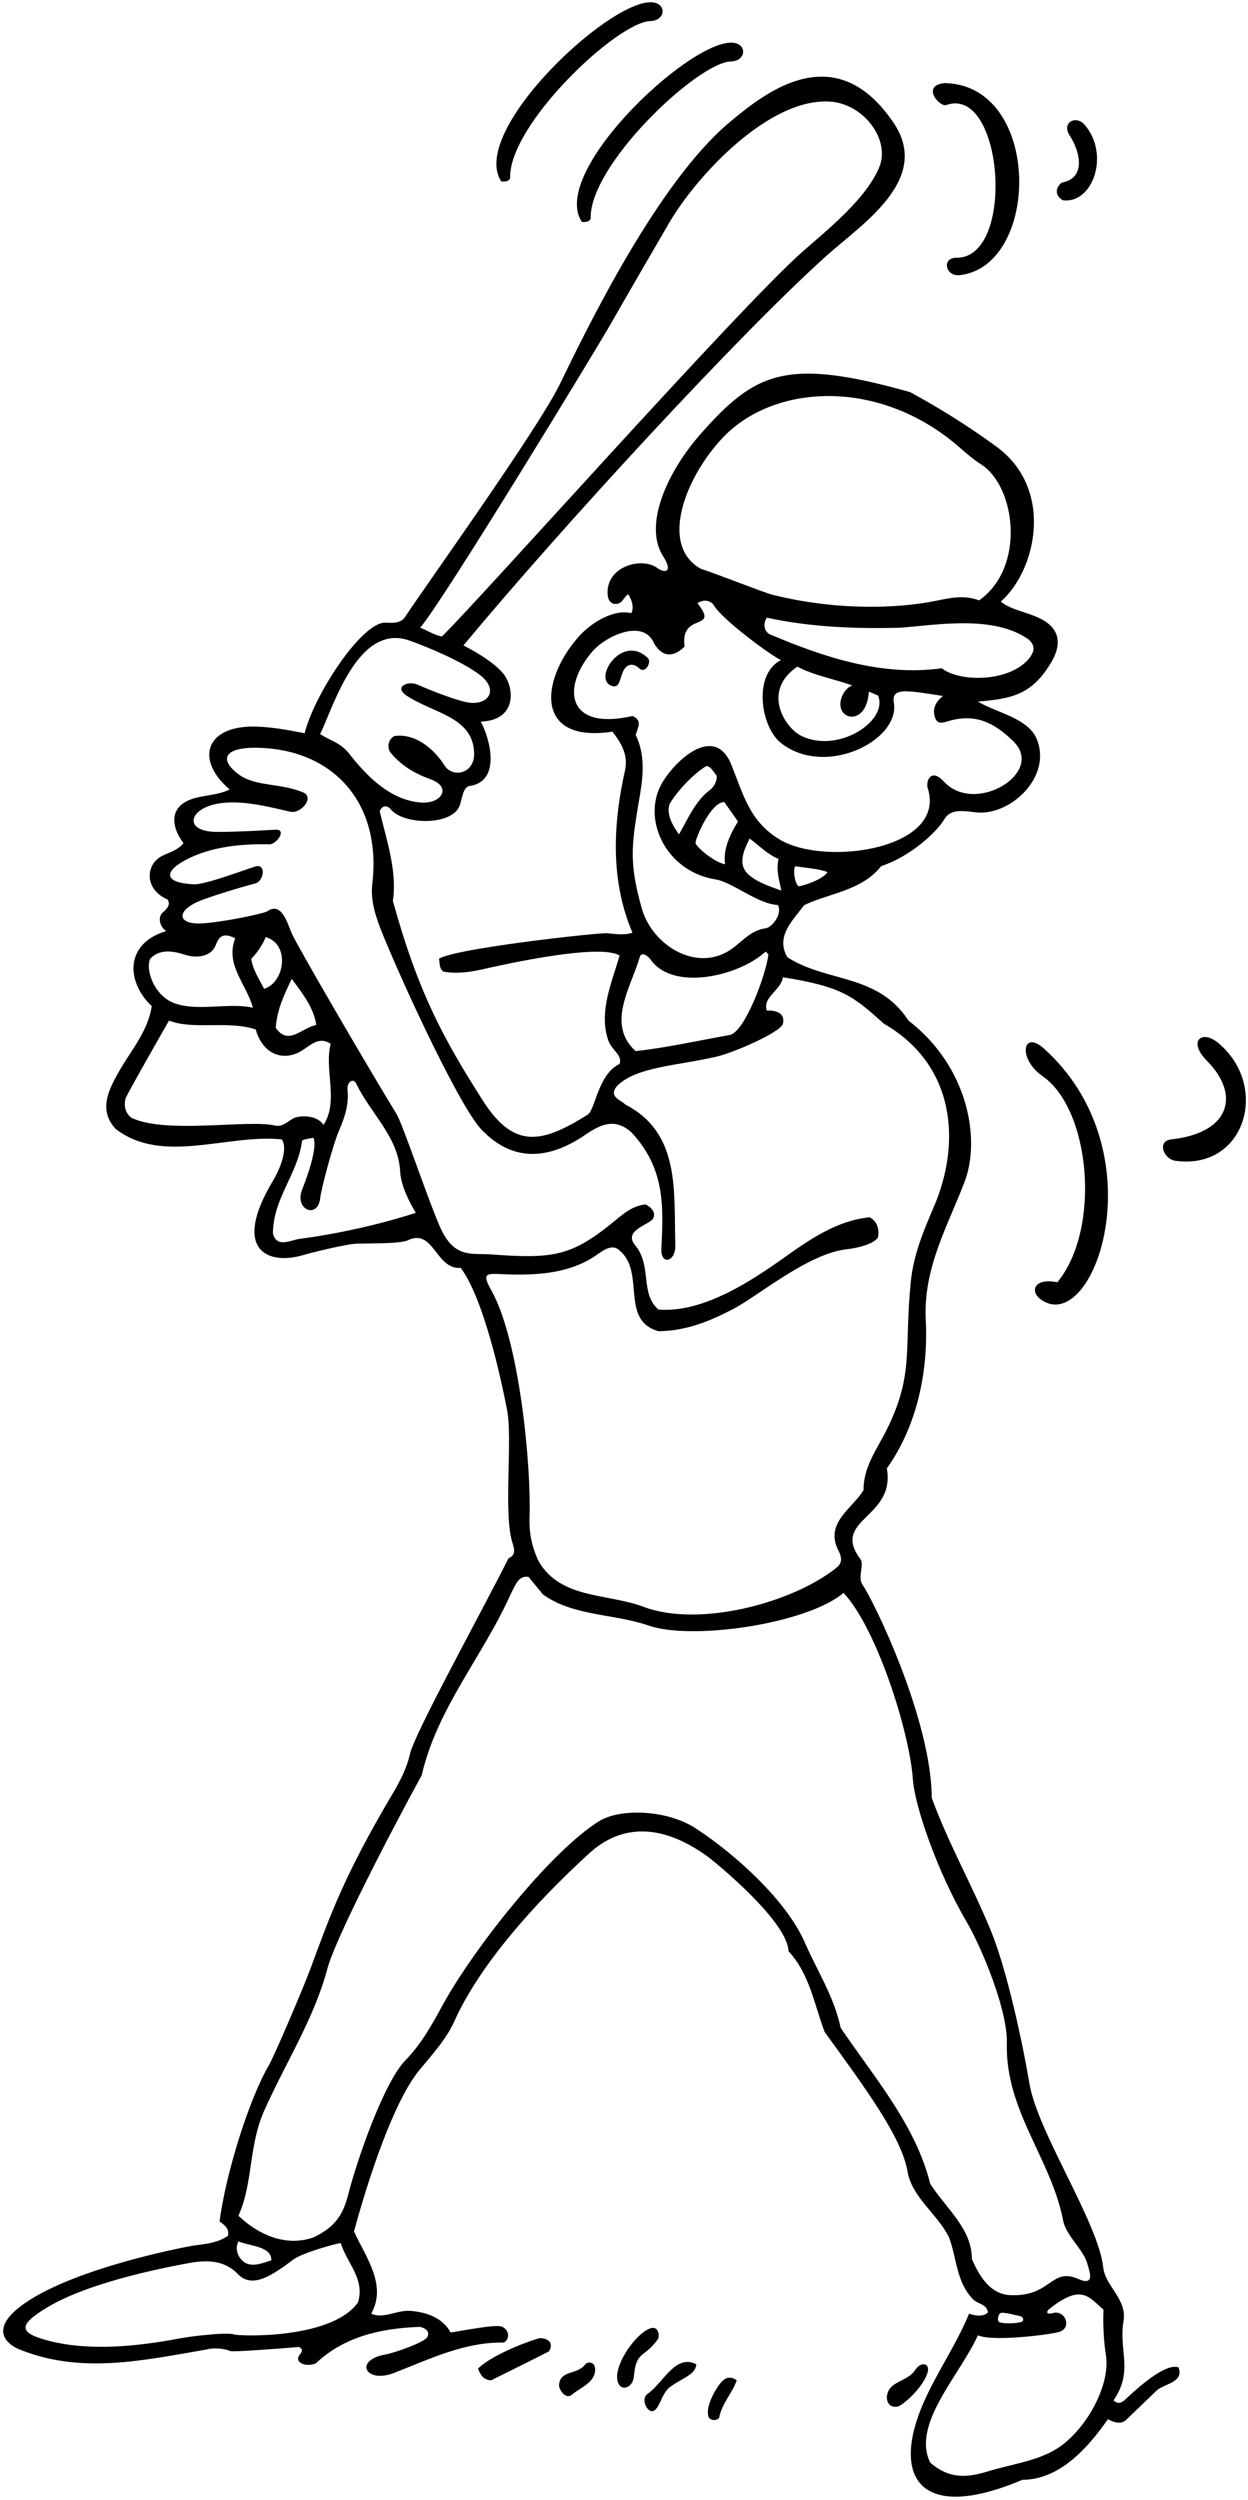 <?xml version="1.0" encoding="UTF-8"?>
<svg xmlns="http://www.w3.org/2000/svg" xmlns:xlink="http://www.w3.org/1999/xlink" width="340pt" height="681pt" viewBox="0 0 340 681" version="1.1">
<g id="surface1">
<path style=" stroke:none;fill-rule:nonzero;fill:rgb(0%,0%,0%);fill-opacity:1;" d="M 158.527 60.461 C 159.402 60.461 160.387 60.566 160.934 59.586 C 160.352 45.09 190.051 17.012 199.09 16.746 C 202.992 16.633 203.535 12.715 200.547 11.801 C 190.219 8.652 149.246 46.539 158.527 60.461 "/>
<path style=" stroke:none;fill-rule:nonzero;fill:rgb(0%,0%,0%);fill-opacity:1;" d="M 306.41 653.727 C 305.488 654.535 304.523 654.914 303.367 653.805 C 308.914 645.727 304.676 640.141 306.098 632.16 C 307.07 626.23 301.121 622.719 300.566 617.629 C 299.23 605.379 282.707 580.793 280.473 567.605 C 278.605 556.578 274.395 536.699 269.906 525.777 C 264.906 513.602 258.359 502.102 253.848 489.727 C 253.723 468.297 238.016 435.988 235.012 431.695 C 233.578 429.641 235.422 426.539 234.5 424.797 C 226.082 413.758 244.062 413.617 241.605 399.98 C 252.367 384.785 252.602 366.922 252.219 359.645 C 251.457 345.297 258.285 333.84 262.848 321.734 C 267.125 310.379 263.895 290.645 247.508 277.988 C 239.09 265.09 225.316 267.715 214.496 260.719 C 211.215 255.035 216.008 250.707 219.066 246.555 C 225.844 243.273 234.719 242.684 240.074 235.906 C 247.961 233.371 255.23 226.617 257.277 223.145 C 259.027 220.176 262.531 220.91 266.027 221.281 C 275.188 222.246 286.742 211.625 282.426 201.262 C 280.039 195.531 271.289 194.098 266.418 191.086 C 276.098 190.34 281.254 188.945 286.316 180.535 C 289.691 174.93 288.465 170.66 282.57 168.09 C 279.312 166.664 275.328 166.016 272.648 163.867 C 282.352 155.359 287.301 133.211 271.445 121.641 C 265.008 116.941 258.441 112.723 251.695 108.891 C 250.449 108.184 249.199 107.488 247.945 106.809 C 214.188 97.285 205.75 101.352 190.871 118.211 C 181.77 128.523 175.184 143.082 180.699 151.59 C 183.41 155.773 181.203 156.281 179.074 154.715 C 174.73 151.52 164.777 154.391 165.562 162.164 C 165.855 165.043 168.484 164.898 169.469 163.723 C 170.125 162.938 170.703 161.949 171.207 161.902 C 172.082 163.43 172.848 165.398 171.973 167.039 C 167.711 165.844 161.336 169.133 157.359 173.746 C 147.129 185.629 145.766 202.5 166.836 199.285 C 169.129 202.238 171.125 205.398 170.332 209.562 C 166.945 224.645 166.289 239.949 172.301 254.051 C 170.266 254.77 167.805 254.438 165.383 254.191 C 163.383 253.984 123.766 258.312 119.613 261.156 C 119.832 262.359 119.613 263.781 120.812 264.652 C 124.465 265.305 128.113 264.789 131.73 263.965 C 136.023 262.984 163.336 256.785 168.801 260.281 C 166.727 267.496 163.117 275.477 165.633 283.129 C 166.523 286.098 169.676 287.281 168.801 289.797 C 162.945 292.586 162.242 302.039 160.168 303.57 C 147.625 311.457 140.055 313.133 131.496 299.703 C 120.691 282.746 113.895 270.176 107.039 245.414 C 108.242 237.219 105.293 228.801 103.434 220.93 C 104.309 219.07 105.746 219.438 106.605 220.602 C 110.129 224.629 122.773 224.926 125.125 219.691 C 125.926 217.91 125.965 214.348 128.004 214.078 C 136.457 212.812 133.633 201.477 130.98 196.555 C 140.414 196.215 140.172 188.219 137.648 184.227 C 135.707 181.156 130.004 177.703 126.262 175.801 C 152.52 144.164 201.367 91.012 225.316 69.535 C 234.84 60.996 253.867 48.871 243.453 33.465 C 227.672 10.109 208.844 24.84 198.719 33.34 C 179.242 49.684 160.223 88.781 152.527 104.621 C 146.641 116.734 116.988 158.074 110.211 168.242 C 109.102 169.727 107.117 169.719 105.039 169.605 C 98.715 169.27 85.66 189.047 82.992 199.723 C 78.168 198.781 73.426 197.895 68.828 197.906 C 55.988 197.938 53.172 206.992 62.551 215.027 C 59.883 216.414 56.508 216.535 53.508 217.277 C 46.09 219.109 46.285 224.66 49.98 229.676 C 48.34 231.641 46.371 232.051 44.078 233.172 C 39.453 235.66 39.473 242.379 45.609 244.977 C 46.59 246.289 45.5 247.602 44.406 248.477 C 43.047 249.531 43.25 252.203 45.281 253.613 C 33.969 256.965 34.309 267.41 41.344 274.055 C 40.613 278.777 38.223 282.73 35.699 286.602 C 29.703 295.812 26.309 301.82 31.508 307.504 C 44.297 317.344 61.895 308.816 76.762 310.348 C 78.402 312.645 76.645 317.82 74.32 321.699 C 63.059 340.516 72.973 344.746 82.645 341.848 C 84.832 341.191 94.52 338.801 97.289 338.742 C 102.055 338.641 108.285 338.793 110.977 337.895 C 114.586 336.09 116.523 338.113 118.41 340.504 C 120.297 342.895 122.125 345.652 125.516 345.328 C 131.777 353.816 136.422 375.172 138.133 383.977 C 139.711 392.098 137.125 411.773 139.535 420.008 C 140.027 421.688 140.805 423.445 138.523 424.469 C 131.371 438.77 112.965 472.051 111.688 477.758 C 110.809 481.68 108.98 485.176 106.961 488.582 C 93.551 511.168 89.75 522.285 84.535 536.344 C 82.422 542.047 74.574 560.273 73.324 562.406 C 67.703 571.996 61.465 592.355 59.82 605.051 C 60.949 606 62.551 606.801 62.113 608.988 C 59.438 610.859 56.148 611.219 52.871 611.641 C 51.129 611.863 20.914 617.547 6.801 627.324 C -2.449 633.734 0.953 637.824 4.727 639.703 C 21.668 646.809 38.613 642.984 55.883 640.031 C 58.133 639.426 60.727 639.574 62.902 640.422 C 63.477 640.645 76.652 639.703 81.461 639.266 C 83.758 640.578 80.262 641.453 81.461 643.203 C 82.773 644.652 85.637 644.121 86.156 643.629 C 93.891 636.336 104.23 634.109 114.473 633.801 C 116.152 634.238 117.098 635.113 116.441 636.535 C 115.785 637.953 107.559 640.859 105.031 641.312 C 96.238 642.891 99.645 649.328 107.316 646.352 C 116.992 642.605 126.531 637.871 137.32 638.062 C 139.07 636.863 138.598 634.648 136.883 633.801 C 135.57 632.926 126.391 634.785 122.781 635.332 C 120.598 631.285 116.113 629.758 111.742 629.43 C 108.023 629.211 104.418 631.723 101.137 630.195 C 105.512 622.324 99.609 614.781 96.438 607.785 C 100.484 593 107.27 572.316 114.281 563.824 C 117.824 559.539 121.645 555.355 123.809 550.508 C 129.176 538.457 141 522.762 160.168 505.141 C 169.094 496.727 180.258 496.586 192.844 505.734 C 194.242 506.75 214.496 523.066 214.824 531.484 C 220.617 537.715 221.82 546.023 224.66 553.457 C 235.613 568.59 245.664 582.105 247.234 591.441 C 248.43 598.547 255.508 603.152 258.547 609.426 C 260.625 614.891 260.516 621.34 264.777 625.93 C 266.09 627.68 268.824 627.352 269.152 629.867 C 267.84 631.176 265.543 630.738 264.012 630.195 C 260.484 638.727 255.32 646.07 251.719 654.191 C 242.824 674.254 250 687.512 278.551 675.449 C 288.609 675.449 296.371 666.812 301.836 658.941 C 303.039 659.598 305.152 660.547 306.684 659.234 L 315.172 651.074 C 317.355 649.215 322.605 648.887 321.074 644.84 C 317.031 643.312 307.582 652.703 306.41 653.727 Z M 217.664 241.434 C 216.465 240.887 216.035 236.816 216.629 235.949 C 219.312 236.371 223.25 236.633 225.426 237.547 C 224.551 239.293 219.523 241.105 217.664 241.434 Z M 280.191 174.145 C 282.379 176.109 281.75 177.852 279.754 180.047 C 273.809 185.992 261.008 185.613 256.578 182.016 C 240.293 184.309 224.332 178.953 210.121 172.941 C 208.211 172.32 207.719 169.988 208.922 168.242 C 220.945 170.863 233.297 171.301 245.539 170.973 C 255.926 170.098 270.898 167.586 280.191 174.145 Z M 229.621 193.988 C 231.305 196.312 236.227 195.75 236.715 188.387 C 237.777 188.762 238.461 189.195 239.199 189.449 C 242.141 196.254 228.438 205.383 218.328 200.449 C 213.789 198.238 207.445 188.219 217.227 181.578 C 221.938 184.074 227.613 185.012 232.203 186.715 C 230.062 187.309 227.773 191.445 229.621 193.988 Z M 196.902 119.223 C 210.629 104.691 238.98 102.805 260.762 121.305 C 262.871 123.098 264.938 125.023 267.223 126.449 C 276.598 132.305 279.633 154.359 266.746 163.539 C 262.613 161.941 258.684 162.902 254.73 163.699 C 244.805 165.695 228.172 166.43 210.461 162.004 C 208.145 161.426 195.586 156.434 190.883 154.906 C 179.5 148.469 186.758 129.957 196.902 119.223 Z M 161.352 177.496 C 164.941 173.324 174.629 168.734 177.875 174.582 C 178.566 176.109 181.438 181.059 186.512 176.109 C 185.18 166.492 196.23 172.121 190.008 164.305 C 191.539 163.211 193.535 163.496 194.383 164.742 C 196.832 168.906 210.004 178.488 212.754 179.801 C 205.098 183.656 207.168 198.027 212.84 202.441 C 224.953 211.879 245.324 201.656 243.508 191.328 C 243.113 189.078 244.312 188.465 246.016 188.32 C 248.316 188.129 254.223 189.164 256.906 189.574 C 254.258 191.656 254.152 193.797 254.746 195.477 C 255.328 197.121 256.43 197.008 257.844 196.566 C 264.93 194.355 270.234 196.117 276.152 202.004 C 284.754 210.551 265.609 222.055 257.199 212.93 C 253.516 208.93 252.203 212.996 252.723 214.594 C 258.117 231.207 225.113 236.07 212.602 228.777 C 204.27 223.922 202.508 216.418 199.262 208.34 C 194.793 197.223 184.332 206.734 180.516 213.027 C 174.566 222.84 181.32 237.336 194.82 239.512 C 199.602 240.242 206.25 246.207 211.926 246.508 C 213.238 249.023 210.297 252.602 208.594 252.848 C 205.066 253.297 202.746 255.773 200.191 257.836 C 190.574 265.605 177.781 257.734 174.875 247.535 C 171.043 234.086 172.223 229.402 174.445 215.914 C 175.328 210.539 175.621 205.18 173.176 200.16 C 173.75 198.301 175.145 196.227 172.301 195.023 C 154.422 199.148 152.887 187.332 161.352 177.496 Z M 212.855 242.574 C 209.902 241.508 205.16 239.984 203.18 237.398 C 200.848 234.355 203.523 230.062 204.219 228.391 C 206.488 230.086 209.375 232.906 212.09 233.938 C 211.324 237.324 212.527 240.496 212.855 242.574 Z M 197.551 235.387 C 194.809 235.074 189.5 230.594 189.484 229.586 C 189.473 228.348 193.605 218.469 197.324 218.469 L 201.051 223.77 C 198.938 227.152 196.895 231.449 197.551 235.387 Z M 184.98 227.27 C 183.34 224.973 181.445 221.914 182.43 218.961 C 184.508 215.465 188.824 210.836 192.434 208.648 C 193.695 208.73 194.387 210.289 195.176 211.18 C 195.48 211.52 195.156 213.668 193.617 215.027 C 189.465 217.977 187.277 223.336 184.98 227.27 Z M 174.27 260.719 C 174.777 259.062 176.48 260.309 177.262 261.402 C 183.477 270.125 201.418 265.828 208.594 259.188 L 209.355 259.953 C 208.594 265.855 202.797 281.27 198.754 281.926 C 190.117 283.457 181.371 285.422 173.176 286.297 C 164.977 278.973 172.082 268.59 174.27 260.719 Z M 166.039 88.836 C 171.395 79.457 176.828 70.105 182.27 60.758 C 189.578 48.203 209.367 26.547 226.184 27.68 C 235.309 28.297 242.621 38.051 239.555 45.512 C 236.02 54.105 225.523 62.512 218.734 68.461 C 201.855 83.258 130.105 163.977 120.379 173.379 C 118.191 172.941 116.598 171.793 114.473 170.973 C 121.031 163.32 162.996 94.16 166.039 88.836 Z M 110.891 174.254 C 112.215 174.637 125.004 179.363 130.855 183.934 C 135.465 187.531 133.648 191.66 128.484 191.457 C 125.148 191.324 115.48 187.262 113.742 186.477 C 111.215 185.336 107.141 187.078 110.809 189.504 C 118.129 194.34 128.977 195.262 129.176 205.223 C 129.285 210.723 123.328 212.102 121.023 208.383 C 119.301 205.605 114.223 199.527 107.367 200.488 C 105.84 201.473 105.402 203.328 106.277 204.859 C 109.363 208.637 113.078 210.742 117.336 212.27 C 123.211 214.371 120.305 219.156 114.379 218.578 C 106.359 217.801 100.094 211.727 94.797 204.859 C 92.176 202.02 90.281 201.918 87.219 199.949 C 90.891 192.359 97.352 170.312 110.891 174.254 Z M 40.906 261.156 C 43.57 258.344 47.184 259.02 50.535 260.098 C 53.18 260.949 57.422 260.852 58.766 257.445 C 59.566 255.418 60.523 253.746 64.082 255.582 C 61.238 262.797 67.25 268.152 68.891 274.492 C 62.527 273 53.961 275.574 47.574 273.281 C 42.145 271.336 39.539 264.348 40.906 261.156 Z M 71.953 269.355 C 70.641 266.73 68.891 264.219 68.453 261.156 C 70.203 259.297 71.367 257.656 72.391 255.254 C 78.961 257.078 77.746 267.48 71.953 269.355 Z M 79.496 266.621 C 82.117 270.23 85.508 274.383 86.164 279.191 C 82.227 279.887 78.621 284.984 75.121 279.957 C 75.449 275.039 77.418 270.887 79.496 266.621 Z M 75.023 306.59 C 67.551 304.836 45.172 309.012 35.77 304.445 C 34.035 303.07 33.734 301.074 34.203 299.215 C 34.445 298.266 46.043 277.988 46.043 277.988 C 52.715 280.613 62.004 277.883 69.656 280.395 C 71.812 287.824 77.855 289.152 82.57 285.957 C 85.004 284.305 87.215 282.344 90.098 284.328 C 88.238 291.219 92.395 299.961 88.129 306.41 C 86.164 303.406 81.219 303.922 80.004 304.582 C 78.359 305.473 76.898 307.027 75.023 306.59 Z M 81.598 337.449 C 79.223 337.762 75.332 340.062 74.355 335.926 C 74.465 326.195 81.105 319.949 82.309 310.656 C 83.074 310.219 84.406 310.117 85.398 309.91 C 86.711 312.969 82.883 322.562 82.309 324.023 C 80.125 329.586 86.641 332.148 87.242 326.293 C 87.484 323.93 90.684 311.844 92.348 307.988 C 93.867 304.469 95.113 300.883 94.676 296.758 C 94.473 294.805 96.215 293.379 97.109 295.262 C 100.918 303.266 108.496 309.625 109.008 318.98 C 109.227 322.809 111.195 326.852 113.273 330.352 C 113.273 330.352 99.246 335.145 81.598 337.449 Z M 133.812 351.379 C 131.199 346.762 132.551 346.871 136.684 347.055 C 145.02 347.422 154.059 347.148 161.367 342.594 C 163.555 341.281 166.508 338.328 168.801 340.625 C 175.906 346.527 168.801 359.645 179.406 362.598 C 187.004 362.531 193.461 359.816 199.719 356.562 C 206.656 352.961 220.223 341.312 230.945 340.242 C 231.746 340.164 237.777 339.312 239.199 337.02 C 239.637 334.723 238.871 332.535 236.902 331.555 C 229.59 332.312 223.363 335.859 217.48 339.859 C 210.07 344.898 193.879 357.902 179.406 356.695 C 174.297 352.41 177.688 344.746 173.047 339.195 C 169.695 335.191 176.699 333.672 177.875 331.988 C 178.812 330.344 177.547 328.93 175.906 328.055 C 172.258 328.414 169.723 330.703 167.102 332.848 C 155.578 342.266 150.586 342.902 133.711 341.68 C 128.348 341.293 123.641 342.902 119.758 333.926 C 116.301 325.926 109.703 306.156 108.059 303.477 C 100.168 290.613 81.043 257.773 79.465 254.188 C 78.379 251.727 76.781 245.426 72.773 248.242 C 72.043 248.758 61.941 250.996 55.395 251.496 C 48.543 252.02 47.602 248.312 54.223 245.469 C 56.773 244.375 65.363 241.703 69.484 240.66 C 71.984 240.027 72.594 235.035 69.461 236.035 C 66.734 236.91 55.852 240.996 52.891 240.867 C 43.945 240.473 44.723 236.957 51.828 233.613 C 57.359 231.012 64.445 229.758 73.387 229.98 C 75.316 230.027 78.379 225.777 74.965 225.992 C 70.762 226.254 63.91 226.621 59.035 226.594 C 49.527 226.539 51.438 219.789 60.41 218.738 C 66.441 218.035 72.809 219.645 79.035 221.094 C 81.969 221.777 85.84 217.18 82.535 215.812 C 76.285 213.234 69.492 214.301 64.969 210.895 C 59.133 206.5 61.473 203.078 72.02 203.754 C 91.531 205 103.965 219.258 101.43 240.727 C 100.871 245.48 102.449 250.012 104.289 254.527 C 110.473 269.691 125.426 301.715 131.203 307.723 C 140.023 316.891 149.855 315.656 159.477 309.086 C 163.48 306.355 167.406 304.363 171.973 308.379 C 181.09 318.098 180.797 328.301 180.176 340.039 C 179.93 344.758 184.117 343.809 183.984 339.129 C 183.555 324.164 185.383 308.617 170.332 300.836 C 169.238 299.633 165.77 298.832 167.953 295.988 C 172.977 290.535 184.734 290.289 195.414 287.758 C 199.898 286.691 212.527 281.27 213.293 278.863 C 214.223 274.82 208.922 275.258 208.922 275.258 C 207.609 271.648 212.855 269.684 213.293 266.184 C 229.57 268.781 232.453 271.363 240.84 278.863 C 260.453 290.176 261.82 311.508 254.441 328.656 C 251.625 335.199 248.859 341.758 248.129 349.156 C 246.27 367.977 249.066 374.336 241.531 389.5 C 238.914 394.77 235.195 399.574 235.266 405.887 C 232.203 410.914 224.77 414.738 228.27 422.062 C 229.789 424.77 229.078 426.082 227.797 427.098 C 215.762 436.656 190.457 443.367 175.344 437.672 C 165.496 433.957 152.734 435.629 146.723 425.234 C 144.445 420.383 144.145 416.477 144.266 412.922 C 144.727 399.352 141.555 365.07 133.812 351.379 Z M 64.957 610.52 C 68.125 611.828 74.027 611.828 73.918 615.656 C 71.844 616.312 69.219 617.512 66.922 616.422 C 65.066 615.328 63.754 612.812 64.957 610.52 Z M 97.531 627.133 C 90.316 637.297 64.93 636.336 63.727 635.855 C 62.051 635.188 52.059 636.316 48.777 636.973 C 38.301 638.957 24.984 640.496 13.766 637.703 C 5.016 635.523 4.602 633.406 13.121 628.344 C 25.266 621.133 47.336 617.211 51.102 616.488 C 56.125 615.523 61.035 615.508 64.789 619.398 C 68.609 623.355 73.684 620.156 79.844 615.5 C 82.332 613.617 91.301 611.172 92.832 610.953 C 94.469 616.422 99.5 620.684 97.531 627.133 Z M 264.777 615.328 C 264.777 606.91 257.672 601.555 253.41 594.777 C 249.477 578.926 238.324 566.027 229.031 552.363 C 227.27 543.922 222.598 536.742 219.219 529.02 C 214.297 517.77 200.539 505.184 189.562 498.023 C 181.688 492.883 168.926 492.516 163.246 496.035 C 150.117 504.18 129.266 530.387 120.633 546.07 C 117.742 551.328 114.969 556.551 110.48 561.148 C 104.699 567.066 97.43 587.75 94.895 597.633 C 93.625 602.582 91.793 606.434 85.398 609.426 C 77.637 612.156 70.094 608.441 64.957 603.523 C 69.109 594.34 67.578 584 72.391 574.008 C 78.062 561.434 85.617 549.676 89.18 536.258 C 91.363 528.047 106.18 499.449 114.91 483.496 C 119.066 465.242 131.855 450.703 139.289 433.867 C 140.602 431.43 141.258 429.168 143.988 429.496 L 147.926 434.309 C 156.176 440.246 167.305 439.512 176.695 442.77 C 188.617 446.91 219.945 442.277 229.797 433.867 C 238.887 443.527 247.844 471.922 248.695 484.652 C 249.176 491.824 255.359 509.898 263.348 523.473 C 267.188 529.992 274.805 547.828 274.289 557.062 C 274.07 575.102 286.312 588 289.594 604.613 C 290.32 608.98 295.289 612.746 296.285 616.801 C 296.621 618.164 298.633 622.898 293.824 620.77 C 286.312 617.453 286.473 625.516 275.492 625.164 C 269.699 625.055 266.746 619.809 264.777 615.328 Z M 277.863 632.57 C 275.699 632.977 272.891 632.891 272.188 632.457 C 271.527 632.047 272.023 629.941 272.871 629.953 C 274.555 629.977 276.203 630.523 277.883 630.848 C 278.754 631.016 279.316 632.301 277.863 632.57 Z M 290.723 664.883 C 284.715 670.199 277.168 670.711 269.207 673.137 C 263.645 674.828 258.754 675.402 253.41 670.75 C 248.332 660.293 261.391 647.121 266.418 636.098 C 270.57 637.902 286.059 635.902 288.492 635.188 C 292.227 634.094 290.145 629.082 286.887 630.027 C 285.195 630.516 284.738 629.805 286.055 628.77 C 294.719 621.957 296.656 625.727 300.633 629.102 C 300.461 633.285 300.699 637.746 301.305 641.598 C 302.367 648.363 297.789 658.629 290.723 664.883 "/>
<path style=" stroke:none;fill-rule:nonzero;fill:rgb(0%,0%,0%);fill-opacity:1;" d="M 257.797 28.609 C 273.363 23.105 276.797 70.398 260.57 70.203 C 256.465 70.152 257.535 75.418 261.512 74.949 C 283.59 72.336 283.84 23.102 257.344 22.637 C 250.793 23.285 256.012 29.238 257.797 28.609 "/>
<path style=" stroke:none;fill-rule:nonzero;fill:rgb(0%,0%,0%);fill-opacity:1;" d="M 289.594 54.555 C 297.656 55.562 302.469 42.23 295.551 34.047 C 293.145 31.199 289.09 33.395 291.426 36.926 C 294.125 41.004 296.133 48.496 289.266 49.746 C 287.406 51.168 287.406 53.355 289.594 54.555 "/>
<path style=" stroke:none;fill-rule:nonzero;fill:rgb(0%,0%,0%);fill-opacity:1;" d="M 176.523 179.281 C 169.605 172.434 161.59 184.602 166.398 186.715 C 169.66 188.191 168.477 182.562 171.207 181.25 C 172.594 180.73 173.461 181.461 174.34 182.184 C 175.871 183.445 177.559 180.305 176.523 179.281 "/>
<path style=" stroke:none;fill-rule:nonzero;fill:rgb(0%,0%,0%);fill-opacity:1;" d="M 331.887 284.074 C 327.398 280.324 323.523 283.613 328.785 288.91 C 337.898 298.082 335.332 308.543 319.105 310.348 C 315.086 310.793 317.004 315.734 320.234 316.18 C 339.227 318.797 346.02 295.883 331.887 284.074 "/>
<path style=" stroke:none;fill-rule:nonzero;fill:rgb(0%,0%,0%);fill-opacity:1;" d="M 286.094 355.164 C 299.918 358.48 313.984 312.277 284.441 285.641 C 278.508 280.289 277.262 288.449 284.031 293.129 C 297.133 302.191 300.008 334.766 288.062 349.262 C 280.473 347.742 280.121 353.414 286.094 355.164 "/>
<path style=" stroke:none;fill-rule:nonzero;fill:rgb(0%,0%,0%);fill-opacity:1;" d="M 179.27 637.098 C 179.66 636.547 179.602 633.367 177.145 634.207 C 172.84 635.684 165.93 645.957 168.789 649.723 C 169.863 651.137 172.457 650.121 172.703 647.254 C 173.32 640.172 175.48 642.414 179.27 637.098 "/>
<path style=" stroke:none;fill-rule:nonzero;fill:rgb(0%,0%,0%);fill-opacity:1;" d="M 147.074 636.871 C 146.406 636.883 134.695 640.797 130.215 645.168 C 130.871 646.918 131.855 648.34 133.824 648.34 C 133.824 648.34 148.359 641.125 149.562 640.469 C 151.039 638.008 149.07 636.84 147.074 636.871 "/>
<path style=" stroke:none;fill-rule:nonzero;fill:rgb(0%,0%,0%);fill-opacity:1;" d="M 176.457 652.012 C 174.477 653.363 176.234 657.012 177.77 656.742 C 179.738 656.395 180.145 651.887 182.617 650.105 C 185.988 647.684 189.582 646.777 189.68 643.969 C 183.922 641.086 180.688 649.121 176.457 652.012 "/>
<path style=" stroke:none;fill-rule:nonzero;fill:rgb(0%,0%,0%);fill-opacity:1;" d="M 252.688 646.293 C 253.52 643.605 250.852 643.191 249.375 645.48 C 247.133 648.965 241.805 648.438 241.605 653.039 C 241.695 655.16 243.137 655.883 244.773 655.445 C 246.762 654.5 251.492 650.133 252.688 646.293 "/>
<path style=" stroke:none;fill-rule:nonzero;fill:rgb(0%,0%,0%);fill-opacity:1;" d="M 159.484 643.949 C 157.297 647.008 152.406 645.387 152.297 649.871 C 152.734 651.836 154.492 653.43 155.793 652.273 C 158.09 650.309 162.352 648.887 162.133 645.168 C 162.043 643.375 160.25 643.156 159.484 643.949 "/>
<path style=" stroke:none;fill-rule:nonzero;fill:rgb(0%,0%,0%);fill-opacity:1;" d="M 196.297 649.09 C 195.176 650.418 191.785 655.82 193.18 658.613 C 194.055 659.379 195.035 659.379 195.91 658.613 C 196.566 654.789 199.629 651.617 200.723 648.34 C 198.699 646.973 197.414 647.766 196.297 649.09 "/>
<path style=" stroke:none;fill-rule:nonzero;fill:rgb(0%,0%,0%);fill-opacity:1;" d="M 138.992 48.578 C 138.414 34.086 168.113 6.004 177.152 5.742 C 181.055 5.629 181.598 1.707 178.605 0.797 C 168.277 -2.352 127.309 35.531 136.59 49.453 C 137.461 49.453 138.445 49.562 138.992 48.578 "/>
</g>
</svg>
